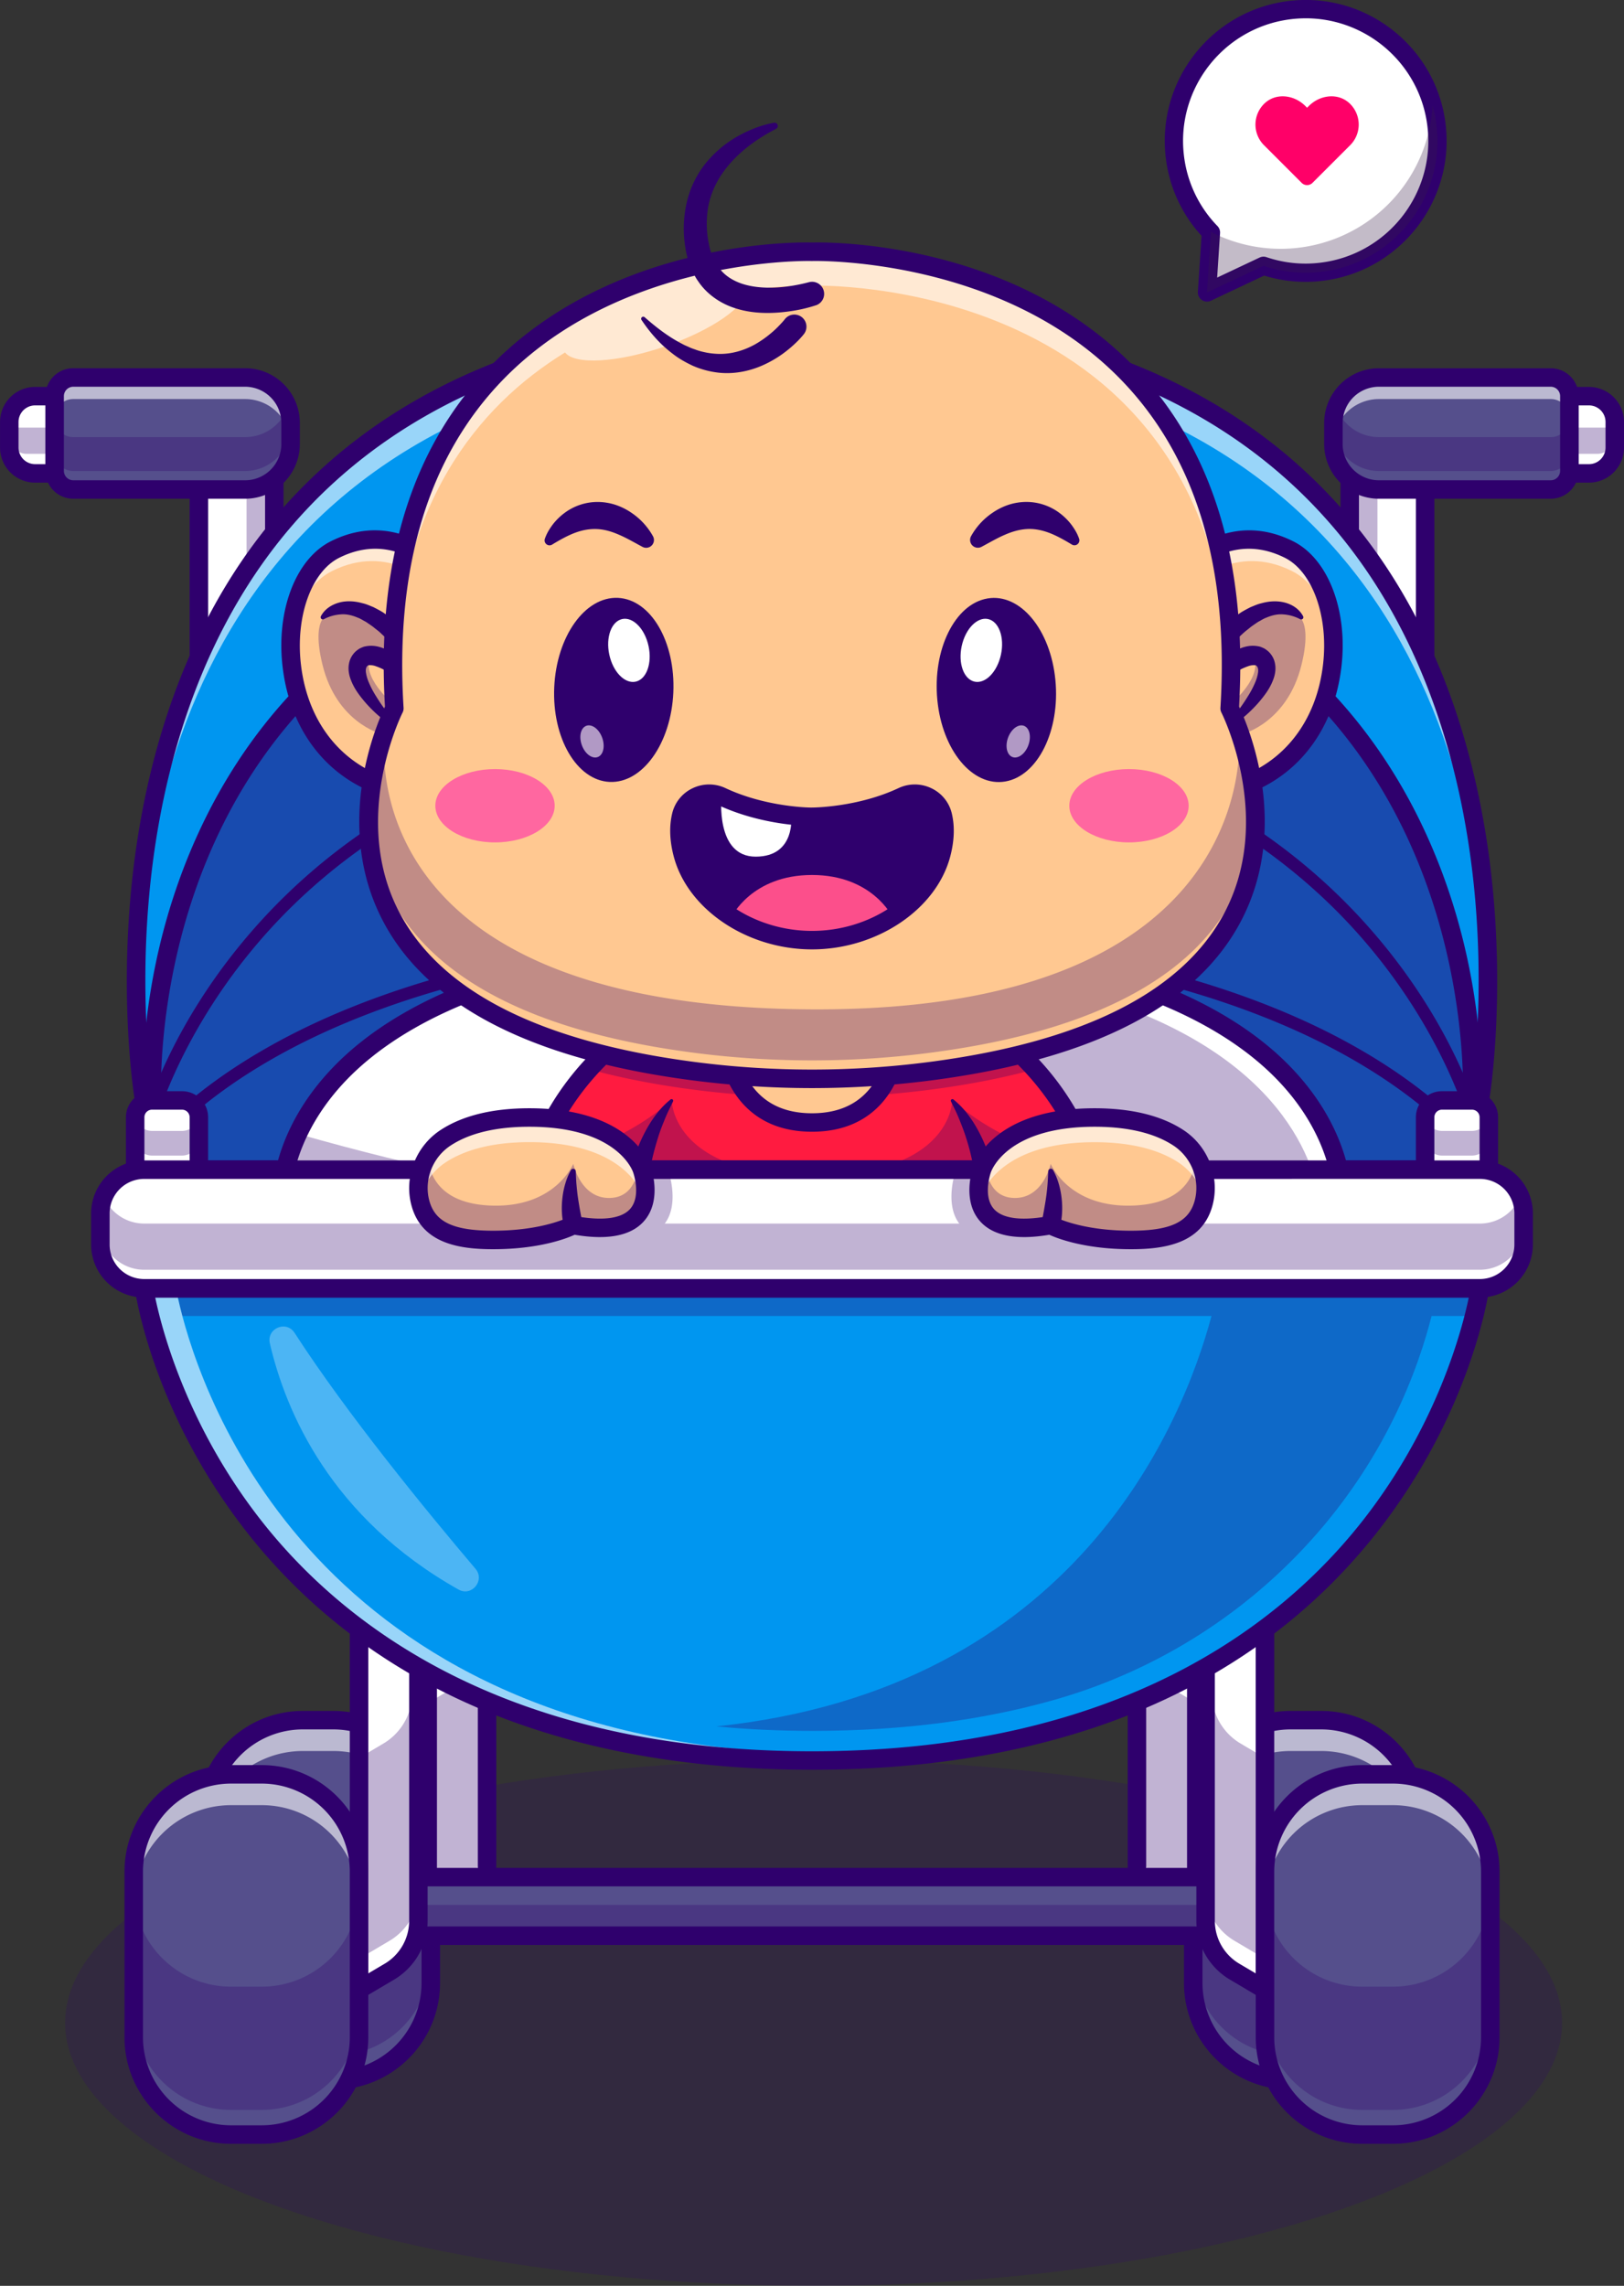 <svg id="Layer_1" data-name="Layer 1" xmlns="http://www.w3.org/2000/svg" viewBox="0 0 2326.13 3273.99"><rect x="0" y="0" width="2326.13" height="3273.99" fill="#333333" stroke="none"/><defs><style>.cls-1{opacity:0.2;}.cls-2{fill:#2f006d;}.cls-3{fill:#554f8c;}.cls-4{opacity:0.3;}.cls-5{opacity:0.6;}.cls-6{fill:#fff;}.cls-7{fill:#0096f0;}.cls-8{opacity:0.5;}.cls-9{fill:#ff1b40;}.cls-10{fill:#ffc891;}.cls-11{fill:#ff67a0;}.cls-12{fill:#fc4f8b;}.cls-13{fill:#b199c5;}.cls-14{fill:#371a45;}.cls-15{fill:#ff0068;}</style></defs><g class="cls-1"><ellipse class="cls-2" cx="1165.32" cy="2897.31" rx="1072.06" ry="376.68"/></g><rect class="cls-3" x="294.28" y="2463.82" width="322.75" height="515.95" rx="139.35"/><g class="cls-4"><path class="cls-2" d="M1453.91,3009.6v176.53a139.34,139.34,0,0,1-139.37,139.32h-44a139.34,139.34,0,0,1-139.37-139.32V3009.6a139.34,139.34,0,0,0,139.37,139.33h44A139.34,139.34,0,0,0,1453.91,3009.6Z" transform="translate(-836.86 -381.01)"/></g><g class="cls-5"><path class="cls-6" d="M1314.54,2844.83h-44a139.35,139.35,0,0,0-139.35,139.35v44.13A139.35,139.35,0,0,1,1270.49,2889h44a139.35,139.35,0,0,1,139.35,139.35v-44.13A139.35,139.35,0,0,0,1314.54,2844.83Z" transform="translate(-836.86 -381.01)"/></g><path class="cls-2" d="M1314.54,3374h-44c-84.14,0-152.59-68.45-152.59-152.59V2984.18c0-84.14,68.45-152.59,152.59-152.59h44c84.14,0,152.59,68.45,152.59,152.59v237.24C1467.13,3305.56,1398.68,3374,1314.54,3374Zm-44-515.94a126.25,126.25,0,0,0-126.11,126.11v237.24a126.25,126.25,0,0,0,126.11,126.11h44a126.25,126.25,0,0,0,126.11-126.11V2984.18a126.25,126.25,0,0,0-126.11-126.11Z" transform="translate(-836.86 -381.01)"/><rect class="cls-3" x="2545.96" y="2844.83" width="322.75" height="515.95" rx="139.35" transform="translate(4577.81 5824.59) rotate(180)"/><g class="cls-4"><path class="cls-2" d="M2545.94,3009.6v176.53a139.34,139.34,0,0,0,139.37,139.32h44a139.34,139.34,0,0,0,139.37-139.32V3009.6a139.34,139.34,0,0,1-139.37,139.33h-44A139.34,139.34,0,0,1,2545.94,3009.6Z" transform="translate(-836.86 -381.01)"/></g><g class="cls-5"><path class="cls-6" d="M2685.32,2844.83h44a139.35,139.35,0,0,1,139.35,139.35v44.13A139.35,139.35,0,0,0,2729.36,2889h-44A139.35,139.35,0,0,0,2546,3028.31v-44.13A139.35,139.35,0,0,1,2685.32,2844.83Z" transform="translate(-836.86 -381.01)"/></g><path class="cls-2" d="M2729.36,3374h-44c-84.14,0-152.6-68.45-152.6-152.59V2984.18c0-84.14,68.46-152.59,152.6-152.59h44c84.14,0,152.59,68.45,152.59,152.59v237.24C2882,3305.56,2813.5,3374,2729.36,3374Zm-44-515.94a126.26,126.26,0,0,0-126.12,126.11v237.24a126.26,126.26,0,0,0,126.12,126.11h44a126.25,126.25,0,0,0,126.11-126.11V2984.18a126.25,126.25,0,0,0-126.11-126.11Z" transform="translate(-836.86 -381.01)"/><path class="cls-6" d="M1449.48,3152.09l43.66-25.85a84.31,84.31,0,0,0,41.36-72.55V2510.3h-85Z" transform="translate(-836.86 -381.01)"/><g class="cls-4"><path class="cls-2" d="M1534.5,2510.31v499.26a84.3,84.3,0,0,1-41.35,72.55l-43.65,25.82V2820.29l34.82-20.61a84.31,84.31,0,0,0,41.36-72.55V2510.31Z" transform="translate(-836.86 -381.01)"/></g><path class="cls-2" d="M1449.48,3165.33a13.26,13.26,0,0,1-13.24-13.24V2510.3a13.23,13.23,0,0,1,13.24-13.23h85a13.23,13.23,0,0,1,13.23,13.23v543.39a98,98,0,0,1-47.85,83.94l-43.66,25.85A13.25,13.25,0,0,1,1449.48,3165.33Zm13.24-641.79v605.33l23.68-14a71.39,71.39,0,0,0,34.87-61.16V2523.54Z" transform="translate(-836.86 -381.01)"/><path class="cls-6" d="M2550.37,3152.09l-43.66-25.85a84.31,84.31,0,0,1-41.36-72.55V2510.3h85Z" transform="translate(-836.86 -381.01)"/><g class="cls-4"><path class="cls-2" d="M2465.35,2510.31v499.26a84.3,84.3,0,0,0,41.35,72.55l43.65,25.82V2820.29l-34.82-20.61a84.3,84.3,0,0,1-41.35-72.55V2510.31Z" transform="translate(-836.86 -381.01)"/></g><path class="cls-2" d="M2550.37,3165.33a13.27,13.27,0,0,1-6.75-1.85L2500,3137.63a98,98,0,0,1-47.85-83.94V2510.3a13.23,13.23,0,0,1,13.24-13.23h85a13.23,13.23,0,0,1,13.24,13.23v641.79a13.24,13.24,0,0,1-13.24,13.24Zm-71.78-641.79v530.15a71.4,71.4,0,0,0,34.86,61.16l23.68,14V2523.54Z" transform="translate(-836.86 -381.01)"/><rect class="cls-3" x="569.03" y="2688.63" width="1189.19" height="83.89"/><g class="cls-4"><rect class="cls-2" x="569.03" y="2728.39" width="1189.19" height="44.13"/></g><path class="cls-2" d="M2595.09,3166.77H1405.9a13.24,13.24,0,0,1-13.24-13.24v-83.89a13.24,13.24,0,0,1,13.24-13.24H2595.09a13.24,13.24,0,0,1,13.24,13.24v83.89A13.24,13.24,0,0,1,2595.09,3166.77Zm-1175.95-26.48H2581.85v-57.41H1419.14Z" transform="translate(-836.86 -381.01)"/><path class="cls-6" d="M1351.13,3230.74l43.66-25.85a84.33,84.33,0,0,0,41.36-72.55V2589h-85Z" transform="translate(-836.86 -381.01)"/><g class="cls-4"><path class="cls-2" d="M1436.15,2589v499.26a84.31,84.31,0,0,1-41.36,72.55l-43.64,25.82V2898.94l34.82-20.61a84.3,84.3,0,0,0,41.35-72.55V2589Z" transform="translate(-836.86 -381.01)"/></g><path class="cls-2" d="M1351.13,3244a13.24,13.24,0,0,1-13.24-13.24V2589a13.24,13.24,0,0,1,13.24-13.24h85a13.24,13.24,0,0,1,13.24,13.24v543.39a98,98,0,0,1-47.86,83.94l-43.66,25.85A13.24,13.24,0,0,1,1351.13,3244Zm13.24-641.79v605.33l23.67-14a71.37,71.37,0,0,0,34.87-61.16V2602.19Z" transform="translate(-836.86 -381.01)"/><rect class="cls-3" x="191.51" y="2541.42" width="322.75" height="515.95" rx="139.35"/><g class="cls-4"><path class="cls-2" d="M1351.15,3087.2v176.53a139.33,139.33,0,0,1-139.37,139.32h-44a139.33,139.33,0,0,1-139.37-139.32V3087.2a139.34,139.34,0,0,0,139.37,139.33h44A139.34,139.34,0,0,0,1351.15,3087.2Z" transform="translate(-836.86 -381.01)"/></g><g class="cls-5"><path class="cls-6" d="M1211.77,2922.43h-44a139.35,139.35,0,0,0-139.35,139.35v44.13a139.35,139.35,0,0,1,139.35-139.35h44a139.35,139.35,0,0,1,139.36,139.35v-44.13A139.35,139.35,0,0,0,1211.77,2922.43Z" transform="translate(-836.86 -381.01)"/></g><path class="cls-2" d="M1211.77,3451.61h-44c-84.14,0-152.59-68.45-152.59-152.59V3061.78c0-84.14,68.45-152.59,152.59-152.59h44c84.14,0,152.6,68.45,152.6,152.59V3299C1364.37,3383.16,1295.91,3451.61,1211.77,3451.61Zm-44-515.94a126.26,126.26,0,0,0-126.11,126.11V3299a126.26,126.26,0,0,0,126.11,126.12h44A126.27,126.27,0,0,0,1337.89,3299V3061.78a126.26,126.26,0,0,0-126.12-126.11Z" transform="translate(-836.86 -381.01)"/><path class="cls-6" d="M2648.72,3230.74l-43.66-25.85a84.33,84.33,0,0,1-41.36-72.55V2589h85Z" transform="translate(-836.86 -381.01)"/><g class="cls-4"><path class="cls-2" d="M2563.71,2589v499.26a84.3,84.3,0,0,0,41.35,72.55l43.64,25.82V2898.94l-34.82-20.61a84.3,84.3,0,0,1-41.35-72.55V2589Z" transform="translate(-836.86 -381.01)"/></g><path class="cls-2" d="M2648.72,3244a13.24,13.24,0,0,1-6.74-1.85l-43.66-25.85a98,98,0,0,1-47.86-83.94V2589a13.24,13.24,0,0,1,13.24-13.24h85A13.24,13.24,0,0,1,2662,2589v641.79a13.24,13.24,0,0,1-13.24,13.24Zm-71.78-641.79v530.15a71.37,71.37,0,0,0,34.87,61.16l23.67,14V2602.19Z" transform="translate(-836.86 -381.01)"/><rect class="cls-3" x="2648.72" y="2922.43" width="322.75" height="515.95" rx="139.35" transform="translate(4783.34 5979.8) rotate(180)"/><g class="cls-4"><path class="cls-2" d="M2648.7,3087.2v176.53a139.34,139.34,0,0,0,139.37,139.32h44a139.33,139.33,0,0,0,139.37-139.32V3087.2a139.34,139.34,0,0,1-139.37,139.33h-44A139.34,139.34,0,0,1,2648.7,3087.2Z" transform="translate(-836.86 -381.01)"/></g><g class="cls-5"><path class="cls-6" d="M2788.08,2922.43h44a139.35,139.35,0,0,1,139.35,139.35v44.13a139.35,139.35,0,0,0-139.35-139.35h-44a139.36,139.36,0,0,0-139.36,139.35v-44.13A139.36,139.36,0,0,1,2788.08,2922.43Z" transform="translate(-836.86 -381.01)"/></g><path class="cls-2" d="M2832.12,3451.61h-44c-84.14,0-152.6-68.45-152.6-152.59V3061.78c0-84.14,68.46-152.59,152.6-152.59h44c84.14,0,152.6,68.45,152.6,152.59V3299C2984.72,3383.16,2916.26,3451.61,2832.12,3451.61Zm-44-515.94A126.26,126.26,0,0,0,2662,3061.78V3299a126.27,126.27,0,0,0,126.12,126.12h44A126.27,126.27,0,0,0,2958.24,3299V3061.78a126.26,126.26,0,0,0-126.12-126.11Z" transform="translate(-836.86 -381.01)"/><rect class="cls-6" x="284.84" y="620.9" width="108.01" height="404.79"/><g class="cls-4"><rect class="cls-2" x="353.14" y="620.9" width="39.72" height="404.79"/></g><path class="cls-2" d="M1229.72,1419.94h-108a13.24,13.24,0,0,1-13.24-13.24V1001.91a13.24,13.24,0,0,1,13.24-13.23h108a13.24,13.24,0,0,1,13.24,13.23V1406.7A13.24,13.24,0,0,1,1229.72,1419.94ZM1135,1393.46h81.53V1015.15H1135Z" transform="translate(-836.86 -381.01)"/><path class="cls-6" d="M50.2,567.42H78.26a0,0,0,0,1,0,0V678.05a0,0,0,0,1,0,0H50.2a37,37,0,0,1-37-37v-36.7A37,37,0,0,1,50.2,567.42Z"/><g class="cls-4"><path class="cls-2" d="M912.24,993.52H854.3v21.24l5.24,11.27s7.87,5,14.42,5h41.26Z" transform="translate(-836.86 -381.01)"/></g><path class="cls-2" d="M915.12,1072.3h-28a50.27,50.27,0,0,1-50.21-50.2V985.4a50.27,50.27,0,0,1,50.21-50.21h28a13.24,13.24,0,0,1,13.24,13.24v110.63A13.24,13.24,0,0,1,915.12,1072.3Zm-28-110.63a23.76,23.76,0,0,0-23.73,23.73v36.7a23.76,23.76,0,0,0,23.73,23.73h14.81V961.67Z" transform="translate(-836.86 -381.01)"/><path class="cls-3" d="M105,540.68H351.06a65.17,65.17,0,0,1,65.17,65.17V636a65.17,65.17,0,0,1-65.17,65.17H105a26.74,26.74,0,0,1-26.74-26.74v-107A26.74,26.74,0,0,1,105,540.68Z"/><g class="cls-4"><path class="cls-2" d="M1253.09,986.84v3.66a65.16,65.16,0,0,1-65.18,65.14h-246a26.72,26.72,0,0,1-26.74-26.7V980.39a26.72,26.72,0,0,0,26.74,26.7h246A65.09,65.09,0,0,0,1249,964.42,64,64,0,0,1,1253.09,986.84Z" transform="translate(-836.86 -381.01)"/></g><g class="cls-5"><path class="cls-6" d="M1187.92,921.69H941.86a26.74,26.74,0,0,0-26.74,26.74v30.89a26.74,26.74,0,0,1,26.74-26.74h246.06a65.16,65.16,0,0,1,65.15,64.78c0-.13,0-.26,0-.39V986.86A65.17,65.17,0,0,0,1187.92,921.69Z" transform="translate(-836.86 -381.01)"/></g><path class="cls-2" d="M1187.92,1095.37H941.86a40,40,0,0,1-40-40v-107a40,40,0,0,1,40-40h246.06a78.49,78.49,0,0,1,78.41,78.41V1017A78.49,78.49,0,0,1,1187.92,1095.37ZM941.86,934.93a13.52,13.52,0,0,0-13.5,13.5v107a13.52,13.52,0,0,0,13.5,13.5h246.06a52,52,0,0,0,51.93-51.93V986.86a52,52,0,0,0-51.93-51.93Z" transform="translate(-836.86 -381.01)"/><rect class="cls-6" x="1933.27" y="620.9" width="108.01" height="404.79"/><g class="cls-4"><rect class="cls-2" x="1933.27" y="620.9" width="39.72" height="404.79"/></g><path class="cls-2" d="M2878.14,1419.94h-108a13.24,13.24,0,0,1-13.24-13.24V1001.91a13.24,13.24,0,0,1,13.24-13.23h108a13.24,13.24,0,0,1,13.24,13.23V1406.7A13.24,13.24,0,0,1,2878.14,1419.94Zm-94.77-26.48h81.53V1015.15h-81.53Z" transform="translate(-836.86 -381.01)"/><path class="cls-6" d="M3121.7,948.43h28.05a0,0,0,0,1,0,0v110.63a0,0,0,0,1,0,0H3121.7a37,37,0,0,1-37-37V985.4A37,37,0,0,1,3121.7,948.43Z" transform="translate(5397.62 1626.48) rotate(180)"/><g class="cls-4"><path class="cls-2" d="M3087.62,993.52h57.93v21.24l-5.24,11.27s-7.86,5-14.42,5h-41.26Z" transform="translate(-836.86 -381.01)"/></g><path class="cls-2" d="M3112.78,1072.3h-28.05a13.24,13.24,0,0,1-13.24-13.24V948.43a13.24,13.24,0,0,1,13.24-13.24h28.05A50.26,50.26,0,0,1,3163,985.4v36.7A50.26,50.26,0,0,1,3112.78,1072.3ZM3098,1045.83h14.81a23.76,23.76,0,0,0,23.73-23.73V985.4a23.75,23.75,0,0,0-23.73-23.73H3098Z" transform="translate(-836.86 -381.01)"/><path class="cls-3" d="M2773.5,921.69h246.06a65.17,65.17,0,0,1,65.17,65.17V1017a65.17,65.17,0,0,1-65.17,65.17H2773.5a26.74,26.74,0,0,1-26.74-26.74v-107A26.74,26.74,0,0,1,2773.5,921.69Z" transform="translate(4994.63 1622.81) rotate(180)"/><g class="cls-4"><path class="cls-2" d="M2746.76,986.84v3.66a65.16,65.16,0,0,0,65.19,65.14h246a26.72,26.72,0,0,0,26.74-26.7V980.39a26.72,26.72,0,0,1-26.74,26.7H2812a65.09,65.09,0,0,1-61.13-42.67A64,64,0,0,0,2746.76,986.84Z" transform="translate(-836.86 -381.01)"/></g><g class="cls-5"><path class="cls-6" d="M2811.93,921.69H3058a26.74,26.74,0,0,1,26.74,26.74v30.89A26.74,26.74,0,0,0,3058,952.58H2811.93a65.16,65.16,0,0,0-65.15,64.78c0-.13,0-.26,0-.39V986.86A65.17,65.17,0,0,1,2811.93,921.69Z" transform="translate(-836.86 -381.01)"/></g><path class="cls-2" d="M3058,1095.37H2811.93a78.49,78.49,0,0,1-78.41-78.4V986.86a78.49,78.49,0,0,1,78.41-78.41H3058a40,40,0,0,1,40,40v107A40,40,0,0,1,3058,1095.37ZM2811.93,934.93A52,52,0,0,0,2760,986.86V1017a52,52,0,0,0,51.93,51.93H3058a13.51,13.51,0,0,0,13.5-13.5v-107a13.51,13.51,0,0,0-13.5-13.5Z" transform="translate(-836.86 -381.01)"/><path class="cls-7" d="M1999.93,2056.35h956.62v-99.19s188-1119.91-956.62-1119.91S1043.3,1957.16,1043.3,1957.16v99.19Z" transform="translate(-836.86 -381.01)"/><g class="cls-8"><path class="cls-2" d="M2956.55,2056.35l-11.29-99.19s51.47-838.32-945.33-838.32-945.34,838.32-945.34,838.32l-11.29,99.19Z" transform="translate(-836.86 -381.01)"/></g><g class="cls-5"><path class="cls-6" d="M1999.93,885.79c839.92,0,962.28,603,967.91,924,5.33-304-83.47-972.58-967.91-972.58S1026.68,1505.84,1032,1809.83C1037.64,1488.77,1160,885.79,1999.93,885.79Z" transform="translate(-836.86 -381.01)"/></g><path class="cls-2" d="M2956.54,2069.6a13.25,13.25,0,0,1-13.14-11.75l-11.3-99.19a13.6,13.6,0,0,1-.06-2.3c.2-3.25,17.05-327.76-207.67-566.48-161-171.07-404.77-257.8-724.44-257.8s-563.42,86.73-724.45,257.8c-224.72,238.72-207.87,563.23-207.67,566.48a13.6,13.6,0,0,1-.06,2.3l-11.3,99.19a13.24,13.24,0,1,1-26.31-3l11.17-98.07c-.56-11-3.57-90.46,19.1-198.18,22.11-105,74-257.35,195.56-386.63,166.24-176.75,416.54-266.37,744-266.37s577.71,89.62,744,266.37c121.58,129.28,173.45,281.61,195.56,386.63,22.67,107.72,19.66,187.15,19.1,198.18l11.17,98.07a13.24,13.24,0,0,1-11.66,14.66A12.87,12.87,0,0,1,2956.54,2069.6Z" transform="translate(-836.86 -381.01)"/><path class="cls-2" d="M2948.85,1997.54a8.85,8.85,0,0,1-8.55-6.63c-.37-1.44-38.9-146.3-173.5-289.15-124.17-131.77-358-288.85-766.87-288.85S1357.22,1570,1233.06,1701.76c-134.61,142.85-173.14,287.71-173.51,289.15a8.83,8.83,0,0,1-17.1-4.4c1.56-6.06,39.73-150,177.11-296.16,80.6-85.74,178.74-154,291.67-203,140.9-61.1,305.32-92.08,488.7-92.08s347.79,31,488.69,92.08c112.93,49,211.07,117.28,291.68,203,137.37,146.13,175.54,290.1,177.1,296.16a8.83,8.83,0,0,1-8.55,11Z" transform="translate(-836.86 -381.01)"/><path class="cls-2" d="M2954.18,2044.26a8.81,8.81,0,0,1-7.38-4c-.85-1.27-53.19-78.18-194.76-154.13-131.34-70.47-368.43-154.46-752.11-154.46-384.7,0-622.11,84.41-753.54,155.22-141.44,76.21-192.84,152.61-193.34,153.37a8.83,8.83,0,0,1-14.74-9.71c2.15-3.27,54.39-80.9,199.71-159.2,133.21-71.77,373.53-157.34,761.91-157.34s628.69,85.57,761.91,157.34c145.31,78.3,197.55,155.93,199.7,159.2a8.83,8.83,0,0,1-7.36,13.68Z" transform="translate(-836.86 -381.01)"/><path class="cls-2" d="M2956.55,2069.59H1043.3a13.24,13.24,0,0,1-13.24-13.24v-98.11c-2.18-13.53-20.16-132.6-6.42-291.25,13.22-152.68,59.9-371.23,207.17-545.3C1397.94,924.16,1656.71,824,1999.93,824s602,100.15,769.11,297.68c147.27,174.07,193.95,392.62,207.17,545.3,13.74,158.66-4.24,277.74-6.42,291.25v98.11A13.23,13.23,0,0,1,2956.55,2069.59Zm-1900-26.47H2943.31v-86a12.27,12.27,0,0,1,.19-2.18c.2-1.23,20.38-124.63,6.27-286.48-13-148.68-58.38-361.28-201.06-529.84-161.87-191.22-413.79-288.18-748.78-288.18s-586.92,97-748.79,288.18c-142.68,168.55-188.09,381.16-201.05,529.84-14.12,161.85,6.06,285.25,6.27,286.48a13.27,13.27,0,0,1,.18,2.18Z" transform="translate(-836.86 -381.01)"/><path class="cls-6" d="M2759.65,2096.88H1240.2s-1.46-39.1,23.26-91.89c51.19-109.35,214.7-277.41,736.47-277.41,129.43,0,236.85,10.33,326,27.59C2769.18,1840.87,2759.65,2096.88,2759.65,2096.88Z" transform="translate(-836.86 -381.01)"/><g class="cls-4"><path class="cls-2" d="M1263.46,2005c173.74,49.52,319.42,78.56,441.45,91.89H1240.2S1238.74,2057.78,1263.46,2005Z" transform="translate(-836.86 -381.01)"/></g><g class="cls-4"><path class="cls-2" d="M2726.33,2096.88H1991.85C2264.1,2057,2319.13,1893.3,2325.35,1788,2654.75,1860.82,2715.3,2031.16,2726.33,2096.88Z" transform="translate(-836.86 -381.01)"/></g><path class="cls-2" d="M2759.64,2110.09H1240.21a13.23,13.23,0,0,1-13.23-12.74c-.14-3.83-2.46-94.86,87.3-188,85.71-88.95,274.23-195,685.65-195s599.93,106,685.64,195c89.76,93.15,87.45,184.18,87.3,188A13.23,13.23,0,0,1,2759.64,2110.09Zm-1505.42-26.47H2745.63c-2.91-26.7-16.57-91.43-80-156.77-82.31-84.86-264.63-186-665.74-186s-583.44,101.16-665.75,186C1270.81,1992.18,1257.14,2056.89,1254.22,2083.62Z" transform="translate(-836.86 -381.01)"/><path class="cls-9" d="M2399.93,2056.36h-800c18-63,51-110.94,80.63-143.87,32.48-36.23,60.94-54.32,60.94-54.32h516.87s28.46,18.09,60.95,54.32C2348.92,1945.42,2381.93,1993.39,2399.93,2056.36Z" transform="translate(-836.86 -381.01)"/><g class="cls-4"><path class="cls-2" d="M1913.3,2056.36H1601.77a154.63,154.63,0,0,1,10.72-20.92s84.78,7.11,186.59-78.28C1799.08,1957.91,1799.39,2031.21,1913.3,2056.36Z" transform="translate(-836.86 -381.01)"/></g><g class="cls-4"><path class="cls-2" d="M2086.56,2056.36h311.52a154.63,154.63,0,0,0-10.72-20.92s-84.78,7.11-186.59-78.28C2200.77,1957.91,2200.46,2031.21,2086.56,2056.36Z" transform="translate(-836.86 -381.01)"/></g><g class="cls-4"><path class="cls-2" d="M2319.31,1912.49c-41.8,11.43-88.89,21-141.84,28.2a1314,1314,0,0,1-355.09,0c-53-7.19-100-16.77-141.83-28.2,32.48-36.23,60.94-54.32,60.94-54.32h516.87S2286.82,1876.26,2319.31,1912.49Z" transform="translate(-836.86 -381.01)"/></g><path class="cls-2" d="M2232.32,2058.64c-1.34-7.86-3.25-16.79-5.26-25.2s-4.54-17-7.26-25.34-6-16.6-9.32-24.84-7.36-16.25-11.45-24.55l-.05-.1a2.33,2.33,0,0,1,3.57-2.82,123.32,123.32,0,0,1,19.84,20.42,171.35,171.35,0,0,1,15.51,24,212.89,212.89,0,0,1,12,26,178.88,178.88,0,0,1,8.5,27.87,13.25,13.25,0,0,1-25.91,5.52l-.09-.48Z" transform="translate(-836.86 -381.01)"/><path class="cls-2" d="M1741.45,2054.07a177.82,177.82,0,0,1,8.51-27.87,211.34,211.34,0,0,1,12-26,171.35,171.35,0,0,1,15.51-24,123.32,123.32,0,0,1,19.84-20.42,2.33,2.33,0,0,1,3.57,2.82l0,.1c-4.08,8.3-8.08,16.28-11.45,24.55s-6.66,16.42-9.32,24.84-5.12,16.85-7.26,25.34-3.92,17.34-5.26,25.2l-.07.42a13.24,13.24,0,1,1-26.11-4.46Z" transform="translate(-836.86 -381.01)"/><path class="cls-10" d="M1999.93,1858.15h124s.61,130.56-124,130.56-124-130.56-124-130.56Z" transform="translate(-836.86 -381.01)"/><path class="cls-2" d="M1999.93,2002c-39.39,0-71.4-12.1-95.15-36-41.88-42.07-42.07-105.23-42-107.9a13.24,13.24,0,0,1,13.24-13.18h247.92a13.24,13.24,0,0,1,13.24,13.18c0,2.67-.18,65.83-42.06,107.9C2071.32,1989.85,2039.31,2002,1999.93,2002Zm-109.72-130.56c1.43,11.68,4.9,29.55,13.34,47.12,18.15,37.79,50.58,57,96.38,57s78.22-19.17,96.37-57c8.44-17.57,11.91-35.44,13.35-47.12Z" transform="translate(-836.86 -381.01)"/><path class="cls-2" d="M2400,2069.59h-800a13.23,13.23,0,0,1-12.73-16.87c38.69-135.41,142.78-202.93,147.2-205.74a13.24,13.24,0,0,1,7.1-2.07h516.91a13.27,13.27,0,0,1,7.11,2.07c4.41,2.81,108.5,70.33,147.19,205.74a13.23,13.23,0,0,1-12.73,16.87Zm-782-26.47h764c-35.31-102.44-111.46-160.35-127.61-171.73H1745.55C1729.43,1882.74,1653.26,1940.66,1618,2043.12Z" transform="translate(-836.86 -381.01)"/><path class="cls-10" d="M1467.68,1196.44s-62.24-72.7-151-28.31c-96.47,48.24-95.43,302,89.14,345Z" transform="translate(-836.86 -381.01)"/><g class="cls-5"><path class="cls-6" d="M1312.26,1199c81.31-40.65,140.32,16.88,149.67,26.85l5.75-29.43s-62.24-72.7-151-28.31c-36.45,18.22-59,65.8-62.93,120.25C1262.62,1247.39,1282.92,1213.69,1312.26,1199Z" transform="translate(-836.86 -381.01)"/></g><g class="cls-4"><path class="cls-2" d="M1317.94,1258.05s-39.37-6.88-19.09,75.4,83.19,98.42,83.19,98.42l5.51-23.2,12.21-19.67s-46.43-38.14-32.27-68.42l30.67,9.56-5.11-49.28S1365.92,1243.89,1317.94,1258.05Z" transform="translate(-836.86 -381.01)"/></g><path class="cls-2" d="M1296.47,1263.69c5.29-10.12,15.23-16.65,26.29-19.65s22.9-2,33.45,1c5.51,1.19,10.32,3.53,15.42,5.53,4.73,2.44,9.54,4.89,14,7.71,4.28,3,8.75,5.85,12.76,9.12s7.88,6.65,11.7,10.11a13.23,13.23,0,0,1-17.54,19.8l-.79-.69c-3.42-3-6.71-6.08-10-9.18s-6.94-5.56-10.34-8.48c-3.54-2.6-7.15-5-10.77-7.45-3.77-1.84-7.4-4.47-11.29-5.77-7.67-3.31-15.7-5.33-23.73-4.79a61.09,61.09,0,0,0-24.39,6.65l-.58.29a3.11,3.11,0,0,1-4.19-1.38A3.15,3.15,0,0,1,1296.47,1263.69Z" transform="translate(-836.86 -381.01)"/><path class="cls-2" d="M1388.25,1341c-1.65-.79-4.12-2.13-6.23-3.06s-4.39-1.86-6.48-2.55a23.76,23.76,0,0,0-9.71-1.64c-2.2-.16-6.31,2.52-4.57,12a58.25,58.25,0,0,0,4.5,14.13,125.55,125.55,0,0,0,7.48,14.63,302.08,302.08,0,0,0,19.18,28.26l.13.18a5.58,5.58,0,0,1-8,7.72,192.3,192.3,0,0,1-26.18-25.58c-7.9-9.54-15.55-19.65-20.11-33.54a46.77,46.77,0,0,1-2.13-11.52,36.53,36.53,0,0,1,1.92-13.49,31.74,31.74,0,0,1,8.17-12.39,36.07,36.07,0,0,1,6.43-4.61c2.34-1,4.87-2.3,7.25-2.65,9.82-2.12,18.06-.25,24.85,2.17a65.9,65.9,0,0,1,9.69,4.42,70.81,70.81,0,0,1,9,5.83,13.21,13.21,0,0,1-13.77,22.37Z" transform="translate(-836.86 -381.01)"/><path class="cls-2" d="M1405.81,1526.38a13.27,13.27,0,0,1-3-.34c-89.36-20.82-149.61-91.76-161.16-189.76-9.54-80.86,18.88-154.88,69.1-180,96.9-48.46,166.3,30.74,167,31.55a13.22,13.22,0,0,1,2.93,11.15l-61.87,316.7a13.24,13.24,0,0,1-13,10.7ZM1374.34,1167c-15.64,0-33,3.58-51.75,13-39.79,19.89-62.77,84.33-54.65,153.21,9.61,81.44,56.91,141.59,127.6,163.48l57.83-296C1442.94,1190.53,1414.37,1167,1374.34,1167Z" transform="translate(-836.86 -381.01)"/><path class="cls-10" d="M2532.17,1196.44s62.24-72.7,151-28.31c96.48,48.24,95.43,302-89.14,345Z" transform="translate(-836.86 -381.01)"/><g class="cls-5"><path class="cls-6" d="M2687.59,1199c-81.3-40.65-140.32,16.88-149.67,26.85l-5.75-29.43s62.24-72.7,151-28.31c36.45,18.22,59,65.8,62.93,120.25C2737.23,1247.39,2716.94,1213.69,2687.59,1199Z" transform="translate(-836.86 -381.01)"/></g><g class="cls-4"><path class="cls-2" d="M2681.91,1258.05s39.37-6.88,19.1,75.4-83.2,98.42-83.2,98.42l-5.5-23.2L2600.09,1389s46.43-38.14,32.27-68.42l-30.67,9.56,5.11-49.28S2633.93,1243.89,2681.91,1258.05Z" transform="translate(-836.86 -381.01)"/></g><path class="cls-2" d="M2698.63,1267.62a61.09,61.09,0,0,0-24.39-6.65c-8-.54-16.06,1.48-23.73,4.79-3.89,1.3-7.52,3.93-11.29,5.77-3.62,2.43-7.23,4.85-10.77,7.45-3.4,2.92-7,5.5-10.34,8.48s-6.6,6.21-10,9.18l-.77.68a13.23,13.23,0,0,1-17.56-19.79c3.82-3.46,7.78-6.78,11.71-10.11s8.47-6.15,12.75-9.12c4.46-2.82,9.27-5.27,14-7.71,5.11-2,9.91-4.34,15.42-5.53,10.55-3,22.33-3.89,33.45-1s21,9.53,26.29,19.65a3.12,3.12,0,0,1-4.15,4.23Z" transform="translate(-836.86 -381.01)"/><path class="cls-2" d="M2596.41,1319.29a70.81,70.81,0,0,1,9-5.83,65.9,65.9,0,0,1,9.69-4.42c6.79-2.42,15-4.29,24.86-2.17,2.37.35,4.9,1.66,7.24,2.65a35.71,35.71,0,0,1,6.43,4.61,31.88,31.88,0,0,1,8.18,12.39,36.72,36.72,0,0,1,1.91,13.49,46.77,46.77,0,0,1-2.13,11.52c-4.56,13.89-12.21,24-20.11,33.54a192.3,192.3,0,0,1-26.18,25.58,5.59,5.59,0,0,1-8-7.72l.14-.18a302.08,302.08,0,0,0,19.18-28.26,125.55,125.55,0,0,0,7.48-14.63,57.39,57.39,0,0,0,4.5-14.13c1.74-9.48-2.37-12.16-4.57-12a23.78,23.78,0,0,0-9.71,1.64c-2.09.69-4.26,1.61-6.48,2.55s-4.58,2.27-6.23,3.06l-1.41.67a13.21,13.21,0,0,1-13.78-22.36Z" transform="translate(-836.86 -381.01)"/><path class="cls-2" d="M2594,1526.38a13.25,13.25,0,0,1-13-10.7L2519.18,1199a13.22,13.22,0,0,1,2.93-11.15c.69-.81,70.08-80,167-31.55,50.22,25.12,78.64,99.14,69.11,180-11.56,98-71.81,168.94-161.17,189.76A13.27,13.27,0,0,1,2594,1526.38Zm-47.56-325.74,57.83,296c70.69-21.89,118-82,127.6-163.48,8.12-68.88-14.86-133.32-54.65-153.21C2610.56,1146.61,2561,1186.58,2546.48,1200.64Z" transform="translate(-836.86 -381.01)"/><path class="cls-10" d="M2177.47,1914.22a1315.08,1315.08,0,0,1-355.09,0c-534.08-72.69-470.53-383.6-434.21-485.8v-.05a299.27,299.27,0,0,1,13.55-32.7c-42-675.35,598.21-654,598.21-654s640.17-21.32,598.2,654C2598.13,1395.67,2819.18,1826.88,2177.47,1914.22Z" transform="translate(-836.86 -381.01)"/><g class="cls-4"><path class="cls-2" d="M2634.63,1545c-5.12,130-89.72,292.77-457.16,342.77a1315.08,1315.08,0,0,1-355.09,0c-367.43-50-452-212.81-457.15-342.77,1.85-47.93,13.37-89.55,22.94-116.55,0,5.82-58.82,395.1,611.76,398.28,651.38,3.09,611.79-392.46,611.75-398.28C2621.25,1455.42,2632.77,1497,2634.63,1545Z" transform="translate(-836.86 -381.01)"/></g><ellipse class="cls-11" cx="709.03" cy="1154.07" rx="85.47" ry="52.51"/><ellipse class="cls-11" cx="1617.09" cy="1154.07" rx="85.47" ry="52.51"/><g class="cls-5"><path class="cls-6" d="M1999.93,741.62s-616-20.44-599.86,616.28c6.75-254,119.91-394.4,246.15-472.06,13.65,18,74.65,14.77,142.22-8.37,67.81-23.23,118.08-58.24,117.47-80.81,56.38-7.72,94-6.49,94-6.49s584.25-19.4,599.85,567.73C2615.92,721.18,1999.93,741.62,1999.93,741.62Z" transform="translate(-836.86 -381.01)"/></g><path class="cls-2" d="M2371.39,1160.53c-11.14-6.74-22.49-13-33.19-16.85s-21-5.53-30.94-4.88-20.06,3.37-30.68,8c-10.68,4.49-21.5,10.85-33.52,17.27l-.31.16a11.14,11.14,0,0,1-15.08-4.58,11.28,11.28,0,0,1,.06-10.62,97.59,97.59,0,0,1,31-33.7,91.2,91.2,0,0,1,22-11.06,83.93,83.93,0,0,1,25.45-4.33,79.28,79.28,0,0,1,47.9,15.53,86.71,86.71,0,0,1,17.07,16.64c4.72,6.34,8.65,12.65,11.37,20.5a7.07,7.07,0,0,1-10.31,8.39Z" transform="translate(-836.86 -381.01)"/><path class="cls-2" d="M1999.93,1727.59c84.46,0,166.43-51.12,185.3-123.48,5.95-22.79,5.47-41,2-55.2-6.09-25.16-34.3-38.1-57.74-27.11-62.83,29.48-129.58,29.09-129.58,29.09s-66.76.39-129.59-29.09c-23.43-11-51.65,2-57.74,27.11-3.45,14.22-3.93,32.41,2,55.2C1833.49,1676.47,1915.46,1727.59,1999.93,1727.59Z" transform="translate(-836.86 -381.01)"/><path class="cls-6" d="M1870.34,1521.8S1861,1608,1919.22,1608s50.85-59.16,50.85-59.16S1917.41,1550.92,1870.34,1521.8Z" transform="translate(-836.86 -381.01)"/><path class="cls-12" d="M1999.93,1634.26c-86.56,0-115.16,60.06-115.16,60.06,56.26,38,115.16,33.27,115.16,33.27s58.89,4.76,115.15-33.27C2115.08,1694.32,2086.48,1634.26,1999.93,1634.26Z" transform="translate(-836.86 -381.01)"/><path class="cls-2" d="M1999.93,1740.83c-93.12,0-178.29-57.34-198.12-133.38-5.86-22.43-6.56-43.18-2.08-61.66a53.59,53.59,0,0,1,29.08-35.73,54.82,54.82,0,0,1,47.15-.24c59.16,27.75,123,28,123.9,27.83.79,0,64.81-.05,124-27.83a54.78,54.78,0,0,1,47.15.24,53.54,53.54,0,0,1,29.08,35.73c4.48,18.47,3.78,39.22-2.07,61.66C2178.21,1683.49,2093,1740.83,1999.93,1740.83ZM1852.67,1531.1a28.67,28.67,0,0,0-12.4,2.84,27.15,27.15,0,0,0-14.81,18.09c-3.43,14.18-2.77,30.58,2,48.74,16.89,64.75,91,113.59,172.5,113.59s155.6-48.84,172.5-113.59c4.73-18.17,5.39-34.57,2-48.74a27.16,27.16,0,0,0-14.8-18.09,28.39,28.39,0,0,0-24.45-.15c-64.8,30.4-132.44,30.25-135.29,30.34s-70.33.06-135.14-30.34A28.18,28.18,0,0,0,1852.67,1531.1Z" transform="translate(-836.86 -381.01)"/><path class="cls-2" d="M1617.31,1152.65c2.73-7.85,6.65-14.16,11.38-20.5a86.38,86.38,0,0,1,17.06-16.64,79.28,79.28,0,0,1,47.9-15.53,83.93,83.93,0,0,1,25.45,4.33,91.27,91.27,0,0,1,22.05,11.06,97.66,97.66,0,0,1,31,33.7,11.15,11.15,0,0,1-15,15.24l-.37-.2c-12-6.42-22.84-12.78-33.52-17.27-10.62-4.67-20.74-7.48-30.68-8s-20.13,1-30.93,4.88-22.06,10.11-33.2,16.85l-.81.49a7.07,7.07,0,0,1-10.34-8.37Z" transform="translate(-836.86 -381.01)"/><path class="cls-2" d="M1999.93,1939.5a1329.4,1329.4,0,0,1-179.33-12.15c-226.2-30.79-372.72-107.39-435.47-227.68-71.66-137.33-8.47-282.33,3.14-306.68-12.22-207.76,38.34-371.53,150.31-486.77,177.88-183.09,444.75-178.31,461.35-177.85,16.58-.46,283.46-5.23,461.35,177.85,112,115.24,162.52,279,150.3,486.77,11.61,24.35,74.8,169.35,3.14,306.68C2552,1820,2405.45,1896.56,2179.25,1927.35h0A1329.26,1329.26,0,0,1,1999.93,1939.5Zm177.54-25.27h0ZM1994.66,754.81c-37.1,0-278.55,6.52-437.25,170-107.07,110.31-155,268.45-142.49,470a13.28,13.28,0,0,1-1.44,6.86c-.75,1.48-75.38,150.88-4.77,285.9,58.62,112.11,198.41,183.94,415.46,213.48a1301.94,1301.94,0,0,0,351.51,0h0c217.2-29.56,357-101.46,415.57-213.69,70.59-135.3-4.12-284.2-4.88-285.69a13.28,13.28,0,0,1-1.44-6.86c12.52-201.59-35.42-359.73-142.49-470C2271,748.23,2003,754.78,2000.36,754.85h-.87C1999.29,754.85,1997.63,754.81,1994.66,754.81Z" transform="translate(-836.86 -381.01)"/><path class="cls-2" d="M2005.26,818.36c-5.28,1.74-9.6,2.93-14.38,4.13s-9.38,2.18-14.12,3a241,241,0,0,1-28.81,3.43c-19.45,1.08-39.75-.23-59.75-7-19.84-6.57-39.29-19.86-51.38-38.16-3.29-4.4-5.6-9.26-8.11-14-2-4.88-4.29-9.73-5.63-14.72-3.31-9.91-4.81-19.9-5.95-29.77a166.36,166.36,0,0,1,4.55-59,139.43,139.43,0,0,1,27.07-52.75,161.45,161.45,0,0,1,44.13-37c16.57-9.32,33.87-16.31,52.56-19.69a4.68,4.68,0,0,1,3,8.76l-.35.18c-30.88,15.83-59,37.61-77.15,64.41a126.28,126.28,0,0,0-19,43.58,141.17,141.17,0,0,0-1.31,47.73c1.22,7.86,2.65,15.66,5.34,22.66,1.06,3.67,2.85,6.85,4.29,10.23,1.88,3.06,3.44,6.34,5.64,9.07,8,11.61,19.91,19.28,33.9,24,28.15,9.21,64,6,94.78-2l.92-.24a17.31,17.31,0,0,1,9.75,33.21Z" transform="translate(-836.86 -381.01)"/><path class="cls-2" d="M1988,859.93c-2.39,3-4.14,4.87-6.24,7.13s-4.13,4.2-6.25,6.21c-4.24,4-8.69,7.76-13.29,11.33a159.63,159.63,0,0,1-29.93,18.27c-21.25,10.12-46,14.88-69.62,11.47a127.25,127.25,0,0,1-33.72-9.55c-10.41-4.92-20.37-10.52-29.11-17.52-17.83-13.52-32.22-30.22-44.15-48.08a3,3,0,0,1,4.47-3.89c15.84,13.93,32.33,26.71,50,36.24l6.6,3.51,6.77,3a55.13,55.13,0,0,0,6.79,2.75c2.3.78,4.55,1.69,6.85,2.38a108.67,108.67,0,0,0,27.83,4.7c18.56.7,36.63-4.45,53-13.43a152.64,152.64,0,0,0,23.15-16.16c3.63-3,7.16-6.25,10.46-9.63,1.67-1.67,3.26-3.42,4.84-5.11s3.26-3.67,4.16-4.82l.21-.28a17.33,17.33,0,1,1,27.37,21.26S1988,859.88,1988,859.93Z" transform="translate(-836.86 -381.01)"/><path class="cls-7" d="M2956.57,2226.23s-2.08,14.69-8.35,39.71c-36.32,144.89-213.68,636.69-948.29,636.69s-912-491.8-948.3-636.69c-6.27-25-8.34-39.71-8.34-39.71Z" transform="translate(-836.86 -381.01)"/><g class="cls-4"><path class="cls-2" d="M2956.57,2226.23s-2.08,14.69-8.35,39.71h-60.85c-4.24,16.82-10.37,38.22-19.11,63.07-83.9,238.09-280.33,418.94-523.36,487.34-97.71,27.5-211.34,43.82-343.52,43.82q-72.81,0-138.35-6.44c514-53.75,667.53-433,709.11-587.79H1098.05c-4.76-17.87-7.59-31.51-9.13-39.71Z" transform="translate(-836.86 -381.01)"/></g><g class="cls-5"><path class="cls-6" d="M2291.77,2872.8c-85.93,19-182.71,29.83-291.84,29.83-734.62,0-912-491.8-948.3-636.69-.31-1.14-.58-2.25-.84-3.35-.31-1.28-.62-2.52-.88-3.75-.49-2-1-4-1.37-5.87-.49-2.08-.93-4.06-1.33-6-.22-.93-.39-1.76-.57-2.6-.26-1.41-.57-2.78-.84-4.06-1.81-9.14-2.51-14.12-2.51-14.12h45.63c1.54,8.2,4.37,21.84,9.13,39.71,41.13,154.95,225.6,627.86,946,627.86C2134.88,2893.8,2217.19,2886.26,2291.77,2872.8Z" transform="translate(-836.86 -381.01)"/></g><g class="cls-4"><path class="cls-6" d="M1223.39,2305.18c22.79,98.12,87.42,249.64,270.22,352.56,18.89,10.64,38.38-13.16,24.36-29.69-69.75-82.22-184.25-221.93-259.19-338C1246.84,2271.58,1218.41,2283.74,1223.39,2305.18Z" transform="translate(-836.86 -381.01)"/></g><path class="cls-2" d="M1999.93,2915.86c-198.54,0-373.07-36-518.74-107-116.9-57-215.52-136.49-293.1-236.28-132.12-169.93-156.91-337.43-157.9-344.48A13.24,13.24,0,0,1,1043.3,2213H2956.55a13.22,13.22,0,0,1,13.11,15.08c-1,7.05-25.78,174.55-157.9,344.48-77.58,99.79-176.2,179.29-293.1,236.28C2373,2879.86,2198.46,2915.86,1999.93,2915.86Zm-940.72-676.39c9.28,44.78,44.72,182.15,150.57,317.85C1328,2708.81,1561,2889.39,1999.93,2889.39s672-180.59,790.14-332.07c105.85-135.7,141.29-273.07,150.58-317.85Z" transform="translate(-836.86 -381.01)"/><rect class="cls-6" x="193.61" y="1576.15" width="91.23" height="114.31" rx="24.12"/><g class="cls-4"><path class="cls-2" d="M1121.71,1981.3v30.76a24.11,24.11,0,0,1-24.14,24.09h-43a24.07,24.07,0,0,1-24.09-24.09V1981.3c0-.8,0-1.55.09-2.3a24.11,24.11,0,0,0,24,21.85h43a24.09,24.09,0,0,0,24-21.85A21.4,21.4,0,0,1,1121.71,1981.3Z" transform="translate(-836.86 -381.01)"/></g><path class="cls-2" d="M1097.59,2084.71h-43a37.4,37.4,0,0,1-37.36-37.36v-66.07a37.39,37.39,0,0,1,37.36-37.35h43a37.39,37.39,0,0,1,37.36,37.35v66.07A37.4,37.4,0,0,1,1097.59,2084.71Zm-43-114.31a10.89,10.89,0,0,0-10.88,10.88v66.07a10.89,10.89,0,0,0,10.88,10.88h43a10.89,10.89,0,0,0,10.88-10.88v-66.07a10.89,10.89,0,0,0-10.88-10.88Z" transform="translate(-836.86 -381.01)"/><rect class="cls-6" x="2878.14" y="1957.16" width="91.23" height="114.31" rx="24.12" transform="translate(5010.66 3647.62) rotate(180)"/><g class="cls-4"><path class="cls-2" d="M2878.14,1981.3v30.76a24.11,24.11,0,0,0,24.14,24.09h43a24.06,24.06,0,0,0,24.09-24.09V1981.3c0-.8,0-1.55-.09-2.3a24.11,24.11,0,0,1-24,21.85h-43a24.08,24.08,0,0,1-24-21.85A19.07,19.07,0,0,0,2878.14,1981.3Z" transform="translate(-836.86 -381.01)"/></g><path class="cls-2" d="M2945.26,2084.71h-43a37.4,37.4,0,0,1-37.36-37.36v-66.07a37.39,37.39,0,0,1,37.36-37.35h43a37.39,37.39,0,0,1,37.36,37.35v66.07A37.4,37.4,0,0,1,2945.26,2084.71Zm-43-114.31a10.89,10.89,0,0,0-10.88,10.88v66.07a10.89,10.89,0,0,0,10.88,10.88h43a10.89,10.89,0,0,0,10.88-10.88v-66.07a10.89,10.89,0,0,0-10.88-10.88Z" transform="translate(-836.86 -381.01)"/><rect class="cls-6" x="143.75" y="1675.34" width="2038.61" height="169.88" rx="62.68"/><g class="cls-4"><path class="cls-2" d="M3014.42,2094.93a62.63,62.63,0,0,1-57.85,38.62H2339.86c-6.64-22.58-34.28-86.47-133.39-78.25,0,0-17.93,48.94,4.43,78.25H1789c22.35-29.31,4.42-78.25,4.42-78.25-99.11-8.22-126.75,55.67-133.39,78.25h-616.7a62.64,62.64,0,0,1-57.86-38.62,62.62,62.62,0,0,0-4.81,24.1v18a62.68,62.68,0,0,0,62.67,62.67H2956.57a62.68,62.68,0,0,0,62.66-62.67v-18A62.62,62.62,0,0,0,3014.42,2094.93Z" transform="translate(-836.86 -381.01)"/></g><path class="cls-2" d="M2956.55,2239.47H1043.3a76,76,0,0,1-75.92-75.91V2119a76,76,0,0,1,75.92-75.91H2956.55a76,76,0,0,1,75.92,75.91v44.53A76,76,0,0,1,2956.55,2239.47ZM1043.3,2069.59A49.5,49.5,0,0,0,993.86,2119v44.53A49.5,49.5,0,0,0,1043.3,2213H2956.55a49.49,49.49,0,0,0,49.44-49.44V2119a49.49,49.49,0,0,0-49.44-49.44Z" transform="translate(-836.86 -381.01)"/><path class="cls-10" d="M1658.08,2135.8S1619.56,2157,1543.25,2157c-57.19,0-92.72-12.4-103.93-51.77a84.71,84.71,0,0,1,11-69.77v0a86,86,0,0,1,24.62-24.71c23.7-15.53,61.26-29.08,120.22-29.08,104.63,0,143.2,42.67,155.78,63.55a56,56,0,0,1,5.43,11.16S1794.18,2161,1658.08,2135.8Z" transform="translate(-836.86 -381.01)"/><g class="cls-4"><path class="cls-2" d="M1658.08,2135.8S1619.56,2157,1543.25,2157c-57.19,0-92.72-12.4-103.93-51.77a84.71,84.71,0,0,1,11-69.77c-.14,2.25-3.53,68.14,88.21,72.24,93.3,4.19,119.51-59.75,119.51-59.75s10.51,50,52.48,48.9S1751,2045.2,1751,2045.2a56,56,0,0,1,5.43,11.16S1794.18,2161,1658.08,2135.8Z" transform="translate(-836.86 -381.01)"/></g><g class="cls-5"><path class="cls-6" d="M1450.36,2070.79v0A85.85,85.85,0,0,1,1475,2046c23.7-15.54,61.26-29.09,120.22-29.09,104.63,0,143.2,42.68,155.78,63.55a55.91,55.91,0,0,1,5.43,11.17,86,86,0,0,1,2.82,10.59c5.74-22.15-2.82-45.9-2.82-45.9a56,56,0,0,0-5.43-11.16c-12.58-20.88-51.15-63.55-155.78-63.55-59,0-96.52,13.55-120.22,29.08a86,86,0,0,0-24.62,24.71v0a84.89,84.89,0,0,0-12.31,64.63A86.18,86.18,0,0,1,1450.36,2070.79Z" transform="translate(-836.86 -381.01)"/></g><path class="cls-2" d="M1645.31,2139.18a88.91,88.91,0,0,1-3.58-21.25,121.9,121.9,0,0,1,.69-21,115.6,115.6,0,0,1,4.15-20.59,92.87,92.87,0,0,1,8-19.31,3.72,3.72,0,0,1,7,1.59v.22c.3,6.65.45,13,1.05,19.32s1.19,12.48,2.12,18.62,1.9,12.18,3,18.19,2.31,12.24,3.11,17.43l.14.93a13.23,13.23,0,0,1-25.73,5.86Z" transform="translate(-836.86 -381.01)"/><path class="cls-2" d="M1543.27,2170.26c-46.19,0-101.21-7-116.7-61.38h0c-11.6-40.76,5.32-85.67,41.15-109.2,31.61-20.76,74.5-31.29,127.46-31.29,143.07,0,171.54,76.89,173.78,83.72,1.45,4.16,15.86,47.89-9,77.16-18.35,21.62-52,28.46-100,20.3C1647.38,2155.32,1608.28,2170.26,1543.27,2170.26Zm51.91-175.39c-47.71,0-85.7,9.07-112.92,26.94-26.26,17.25-38.69,50.08-30.22,79.83h0c8.52,29.93,35,42.14,91.23,42.14,71.3,0,108.13-19.42,108.5-19.62a13.4,13.4,0,0,1,8.74-1.39c39.67,7.32,67.06,3.68,79.23-10.57,15.66-18.33,4.33-51.06,4.21-51.39-.06-.18-.14-.4-.2-.59C1742.92,2057.68,1720.79,1994.87,1595.18,1994.87Z" transform="translate(-836.86 -381.01)"/><path class="cls-10" d="M2341.77,2135.8S2380.3,2157,2456.6,2157c57.19,0,92.72-12.4,103.93-51.77a84.75,84.75,0,0,0-11-69.77v0a86.14,86.14,0,0,0-24.63-24.71c-23.7-15.53-61.25-29.08-120.21-29.08-104.64,0-143.21,42.67-155.79,63.55a56,56,0,0,0-5.43,11.16S2205.67,2161,2341.77,2135.8Z" transform="translate(-836.86 -381.01)"/><g class="cls-4"><path class="cls-2" d="M2341.77,2135.8S2380.3,2157,2456.6,2157c57.19,0,92.72-12.4,103.93-51.77a84.75,84.75,0,0,0-11-69.77c.13,2.25,3.53,68.14-88.22,72.24-93.3,4.19-119.51-59.75-119.51-59.75s-10.5,50-52.47,48.9-40.43-51.68-40.43-51.68a56,56,0,0,0-5.43,11.16S2205.67,2161,2341.77,2135.8Z" transform="translate(-836.86 -381.01)"/></g><g class="cls-5"><path class="cls-6" d="M2549.5,2070.79v0a86,86,0,0,0-24.63-24.71c-23.7-15.54-61.25-29.09-120.21-29.09-104.64,0-143.21,42.68-155.79,63.55a55.91,55.91,0,0,0-5.43,11.17,86,86,0,0,0-2.82,10.59c-5.74-22.15,2.82-45.9,2.82-45.9a56,56,0,0,1,5.43-11.16c12.58-20.88,51.15-63.55,155.79-63.55,59,0,96.51,13.55,120.21,29.08a86.14,86.14,0,0,1,24.63,24.71v0a85,85,0,0,1,12.31,64.63A86.37,86.37,0,0,0,2549.5,2070.79Z" transform="translate(-836.86 -381.01)"/></g><path class="cls-2" d="M2329,2132.39c.8-5.19,2.07-11.55,3.11-17.43s2.1-12.07,3-18.19,1.59-12.33,2.12-18.62.75-12.67,1.05-19.32v-.21a3.71,3.71,0,0,1,7-1.6,92.87,92.87,0,0,1,8,19.31,115.6,115.6,0,0,1,4.15,20.59,121.9,121.9,0,0,1,.69,21,89.38,89.38,0,0,1-3.57,21.25,13.23,13.23,0,0,1-25.74-5.86Z" transform="translate(-836.86 -381.01)"/><path class="cls-2" d="M2456.58,2170.26c-65,0-104.1-14.94-116.75-20.69-48,8.16-81.61,1.32-100-20.3-24.84-29.26-10.43-73-9-77.15,2.24-6.82,30.69-83.73,173.78-83.73,53,0,95.85,10.53,127.46,31.29,35.83,23.53,52.75,68.44,41.15,109.2C2557.79,2163.29,2502.78,2170.26,2456.58,2170.26Zm-114.83-47.71a13.3,13.3,0,0,1,6.39,1.64c.31.17,37.14,19.59,108.44,19.59,56.28,0,82.71-12.21,91.23-42.14h0c8.47-29.75-3.95-62.58-30.21-79.83-27.23-17.87-65.22-26.94-112.93-26.94-125.61,0-147.73,62.81-148.61,65.48l-.17.5c-.1.29-11.43,33,4.22,51.35,12.17,14.25,39.57,17.91,79.23,10.57A13.1,13.1,0,0,1,2341.75,2122.55Z" transform="translate(-836.86 -381.01)"/><ellipse class="cls-2" cx="1716.15" cy="1369.28" rx="131.94" ry="85.37" transform="translate(-565.42 2641.43) rotate(-87.44)"/><path class="cls-6" d="M1725.36,1268.49c-14.93,5.77-21.52,30.16-14.72,54.47s24.44,39.35,39.38,33.59,21.52-30.16,14.72-54.47S1740.3,1262.73,1725.36,1268.49Z" transform="translate(-836.86 -381.01)"/><path class="cls-13" d="M1674.12,1421.94c-7.09,5.17-8,18.78-2.14,30.39s16.45,16.84,23.53,11.67,8-18.77,2.14-30.39S1681.21,1416.77,1674.12,1421.94Z" transform="translate(-836.86 -381.01)"/><path class="cls-2" d="M2251.28,1238.2c46.68-7.93,90.22,44.32,97.25,116.71s-25.13,137.52-71.82,145.45-90.23-44.32-97.25-116.71S2204.59,1246.14,2251.28,1238.2Z" transform="translate(-836.86 -381.01)"/><path class="cls-6" d="M2254.78,1268.49c14.94,5.77,21.53,30.16,14.72,54.47s-24.43,39.35-39.37,33.59-21.53-30.16-14.72-54.47S2239.84,1262.73,2254.78,1268.49Z" transform="translate(-836.86 -381.01)"/><path class="cls-13" d="M2306,1421.94c7.09,5.17,8,18.78,2.13,30.39s-16.44,16.84-23.53,11.67-8.05-18.77-2.14-30.39S2298.94,1416.77,2306,1421.94Z" transform="translate(-836.86 -381.01)"/><path class="cls-6" d="M2571.32,714a187.83,187.83,0,0,1-51.69-108.9c-12.26-103.51,61.72-197.36,165.23-209.62s197.35,61.72,209.61,165.23S2832.76,758,2729.25,770.28a188,188,0,0,1-82.58-8.58l-81,38.19Z" transform="translate(-836.86 -381.01)"/><g class="cls-8"><path class="cls-6" d="M2689.12,431.49c-96.69,11.45-167.58,94.1-166.51,189.31a189.27,189.27,0,0,1-3.47-19.86c-12.25-103.51,61.72-197.35,165.23-209.61S2881.73,453,2894,556.55a189.63,189.63,0,0,1,1.3,20.21C2874.12,483.88,2785.85,420,2689.12,431.49Z" transform="translate(-836.86 -381.01)"/></g><path class="cls-2" d="M2565.72,813a13.11,13.11,0,0,1-13.08-14l5.23-80.24a200,200,0,0,1-51.26-112.19c-13.08-110.52,66.19-211.09,176.71-224.18s211.08,66.18,224.17,176.7-66.18,211.09-176.7,224.18a200.08,200.08,0,0,1-83.22-7.54l-76.26,36A13.09,13.09,0,0,1,2565.72,813Zm141.46-405.76a175.86,175.86,0,0,0-20.78,1.23c-96.17,11.38-165.14,98.89-153.76,195.05a174,174,0,0,0,48.1,101.34,13.12,13.12,0,0,1,3.66,10l-4.16,63.73,60.84-28.71a13.08,13.08,0,0,1,9.79-.56,173.82,173.82,0,0,0,76.84,8c96.16-11.39,165.13-98.9,153.75-195.06C2870.89,473,2794.86,407.23,2707.18,407.23Z" transform="translate(-836.86 -381.01)"/><g class="cls-4"><path class="cls-14" d="M2569.89,712.43A218,218,0,0,0,2888.8,532a189.65,189.65,0,0,1,5.67,28.71c12.26,103.51-61.71,197.35-165.22,209.61a188,188,0,0,1-82.58-8.58l-81,38.19,5.6-85.93C2570.84,713.46,2570.37,712.94,2569.89,712.43Z" transform="translate(-836.86 -381.01)"/></g><path class="cls-15" d="M2647.36,529.86h0c16.34-16.33,42.82-13.41,59.15,2.93l2.54,2.54,2.55-2.54c16.33-16.34,42.81-19.26,59.14-2.93h0a41.81,41.81,0,0,1,0,59.15l-2.54,2.54-51.35,51.35a11,11,0,0,1-15.59,0l-51.35-51.35-2.55-2.54A41.83,41.83,0,0,1,2647.36,529.86Z" transform="translate(-836.86 -381.01)"/></svg>